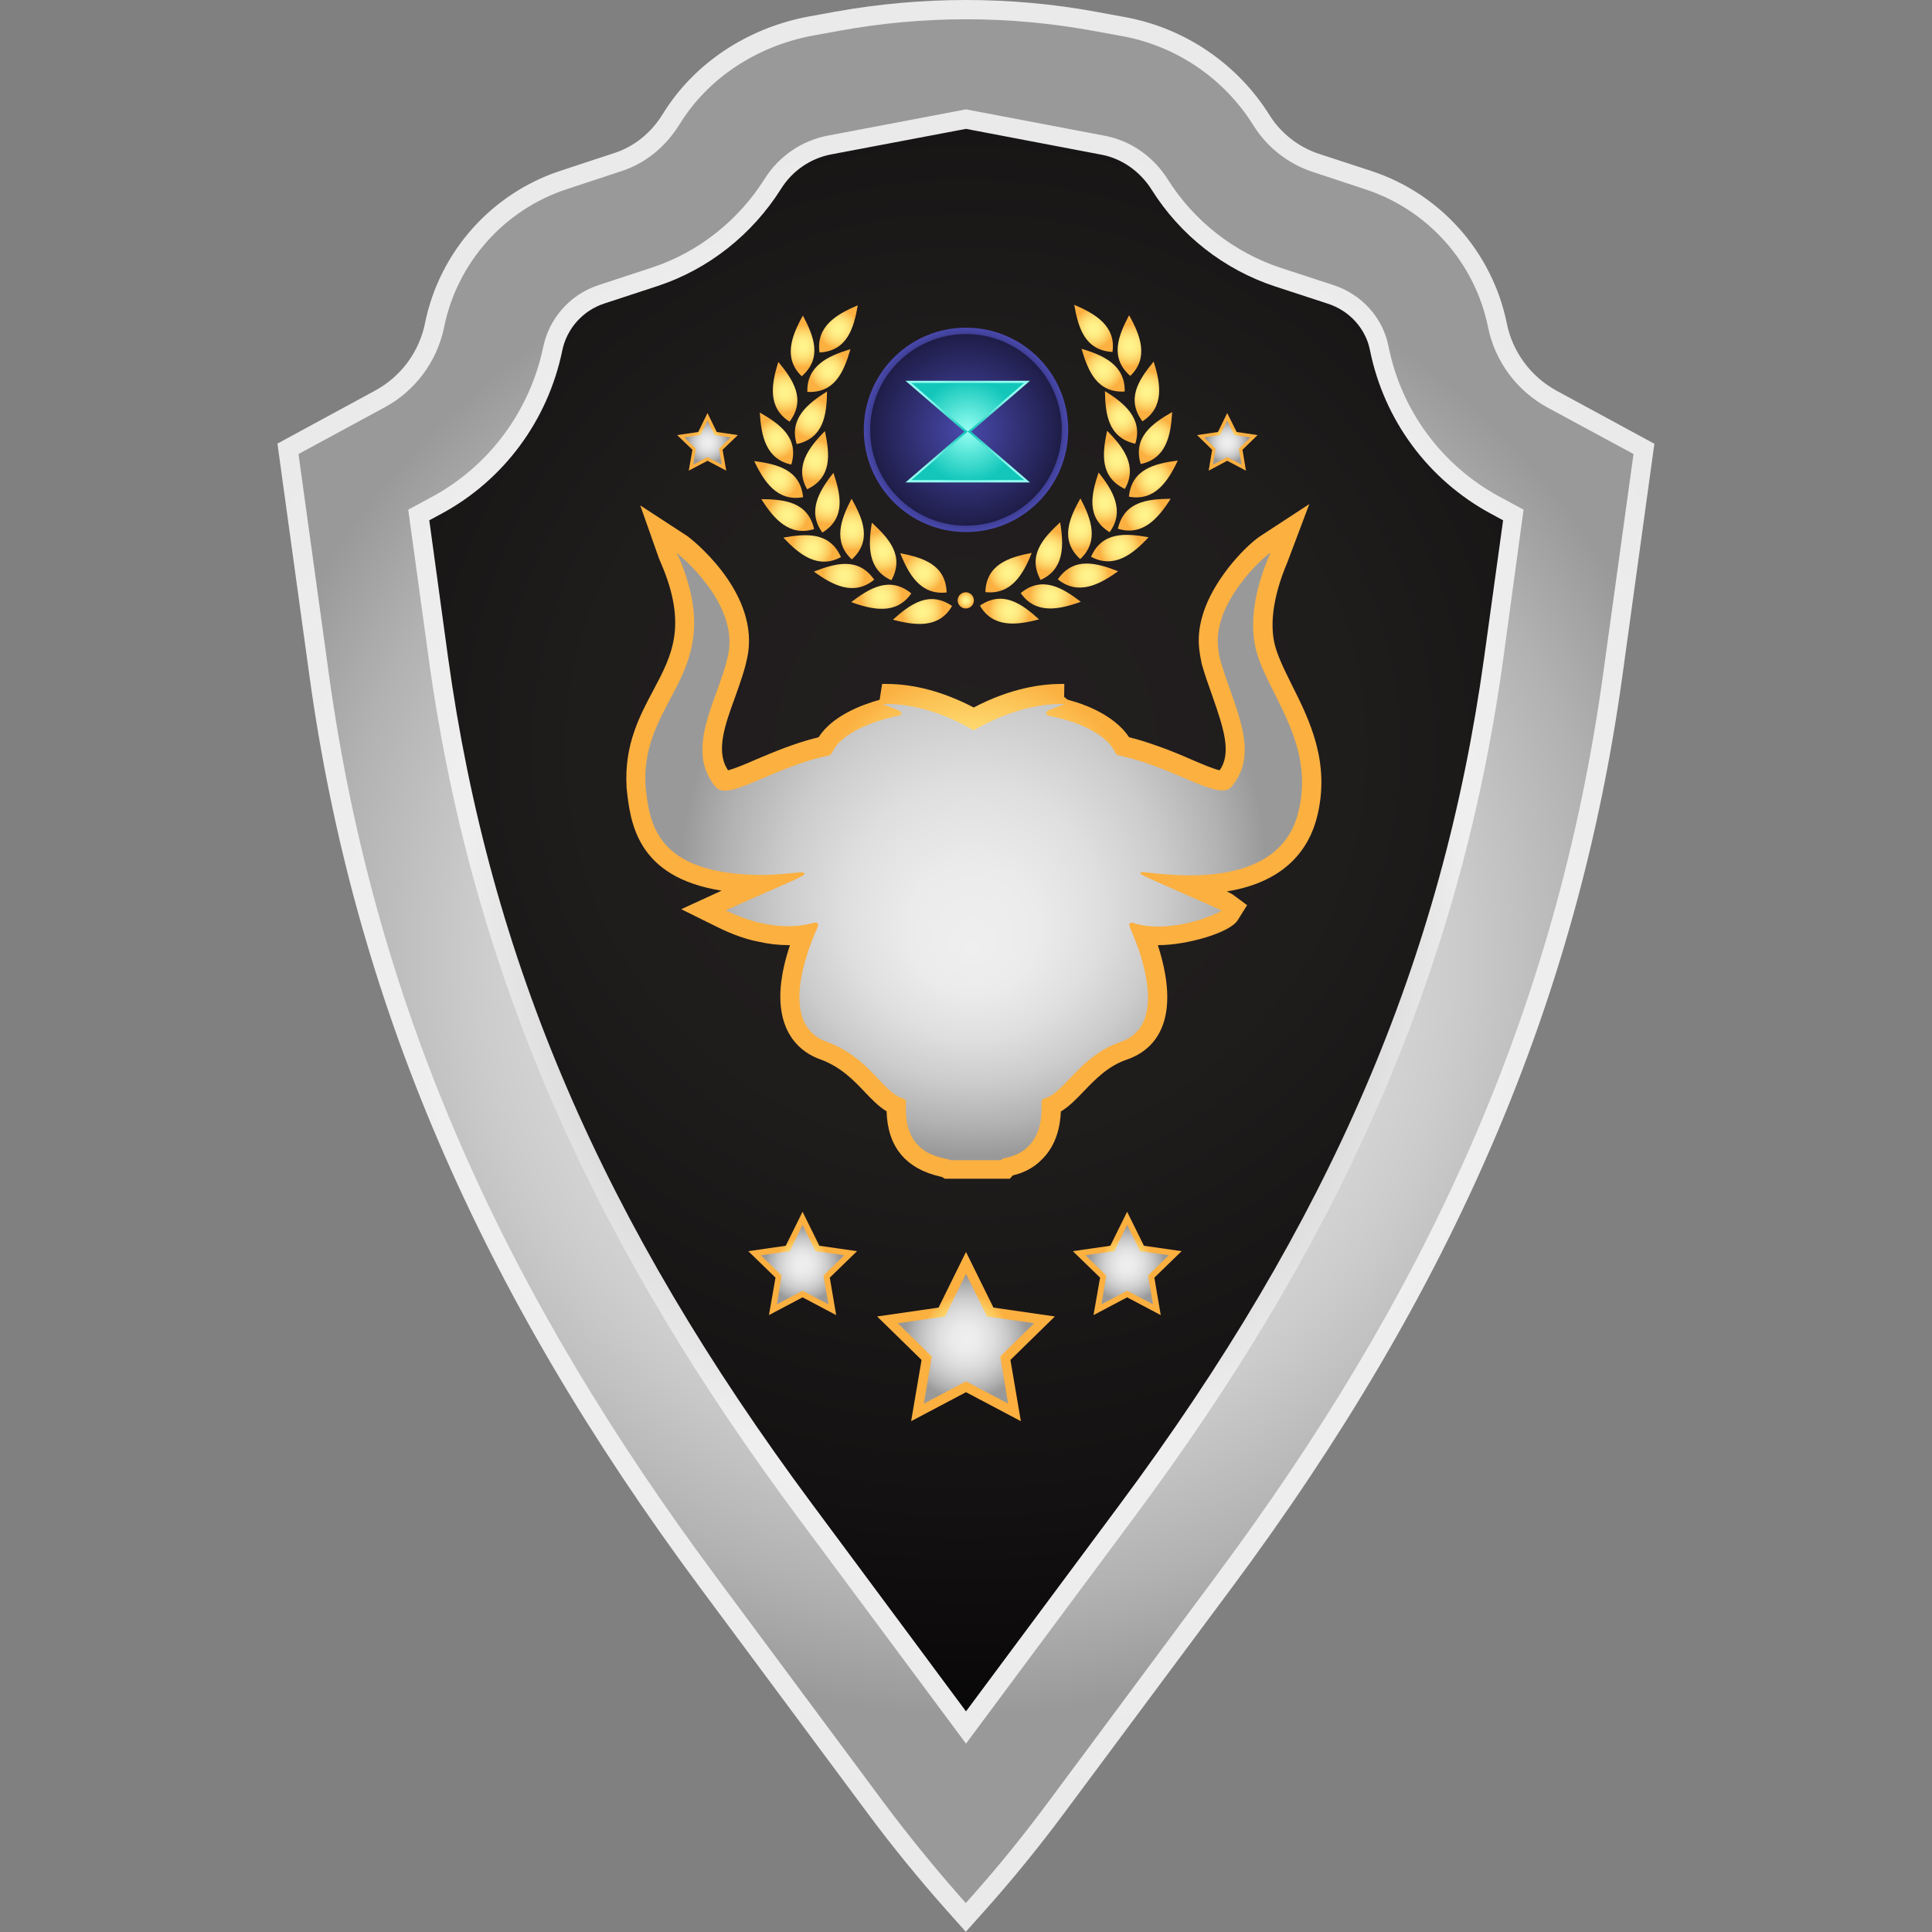 <?xml version="1.0" encoding="utf-8"?>
<!-- Generator: Adobe Illustrator 25.2.1, SVG Export Plug-In . SVG Version: 6.00 Build 0)  -->
<svg version="1.1" id="Layer_1" xmlns="http://www.w3.org/2000/svg" xmlns:xlink="http://www.w3.org/1999/xlink" x="0px" y="0px"
	 viewBox="0 0 1000 1000" style="enable-background:new 0 0 1000 1000;" xml:space="preserve">
<rect x="0" y="0" width="1000" height="1000" fill="#808080" stroke="none"/>
<style type="text/css">
	.st0{fill:url(#SVGID_1_);}
	.st1{fill:url(#SVGID_2_);}
	.st2{fill:url(#SVGID_3_);}
	.st3{fill:url(#SVGID_4_);}
	.st4{fill:url(#SVGID_5_);}
	.st5{fill:url(#SVGID_6_);}
	.st6{fill:url(#SVGID_7_);}
	.st7{fill:url(#SVGID_8_);}
	.st8{fill:url(#SVGID_9_);}
	.st9{fill:url(#SVGID_10_);}
	.st10{fill:url(#SVGID_11_);}
	.st11{fill:url(#SVGID_12_);}
	.st12{fill:url(#SVGID_13_);}
	.st13{fill-rule:evenodd;clip-rule:evenodd;fill:url(#path1872-7_1_);}
	.st14{fill-rule:evenodd;clip-rule:evenodd;fill:url(#path2784-4_1_);}
	.st15{fill-rule:evenodd;clip-rule:evenodd;fill:url(#path2790-0_1_);}
	.st16{fill-rule:evenodd;clip-rule:evenodd;fill:url(#path2796-9_1_);}
	.st17{fill-rule:evenodd;clip-rule:evenodd;fill:url(#path2802-4_1_);}
	.st18{fill-rule:evenodd;clip-rule:evenodd;fill:url(#path2808-8_1_);}
	.st19{fill-rule:evenodd;clip-rule:evenodd;fill:url(#path2814-8_1_);}
	.st20{fill-rule:evenodd;clip-rule:evenodd;fill:url(#path2820-2_1_);}
	.st21{fill-rule:evenodd;clip-rule:evenodd;fill:url(#path2826-4_1_);}
	.st22{fill-rule:evenodd;clip-rule:evenodd;fill:url(#path2832-5_1_);}
	.st23{fill-rule:evenodd;clip-rule:evenodd;fill:url(#path2838-5_1_);}
	.st24{fill-rule:evenodd;clip-rule:evenodd;fill:url(#path2844-1_1_);}
	.st25{fill-rule:evenodd;clip-rule:evenodd;fill:url(#path2850-7_1_);}
	.st26{fill-rule:evenodd;clip-rule:evenodd;fill:url(#path2856-1_1_);}
	.st27{fill-rule:evenodd;clip-rule:evenodd;fill:url(#path2862-1_1_);}
	.st28{fill-rule:evenodd;clip-rule:evenodd;fill:url(#path2868-5_1_);}
	.st29{fill-rule:evenodd;clip-rule:evenodd;fill:url(#path2874-2_1_);}
	.st30{fill-rule:evenodd;clip-rule:evenodd;fill:url(#path1872_1_);}
	.st31{fill-rule:evenodd;clip-rule:evenodd;fill:url(#path2784_1_);}
	.st32{fill-rule:evenodd;clip-rule:evenodd;fill:url(#path2790_1_);}
	.st33{fill-rule:evenodd;clip-rule:evenodd;fill:url(#path2796_1_);}
	.st34{fill-rule:evenodd;clip-rule:evenodd;fill:url(#path2802_1_);}
	.st35{fill-rule:evenodd;clip-rule:evenodd;fill:url(#path2808_1_);}
	.st36{fill-rule:evenodd;clip-rule:evenodd;fill:url(#path2814_1_);}
	.st37{fill-rule:evenodd;clip-rule:evenodd;fill:url(#path2820_1_);}
	.st38{fill-rule:evenodd;clip-rule:evenodd;fill:url(#path2826_1_);}
	.st39{fill-rule:evenodd;clip-rule:evenodd;fill:url(#path2832_1_);}
	.st40{fill-rule:evenodd;clip-rule:evenodd;fill:url(#path2838_1_);}
	.st41{fill-rule:evenodd;clip-rule:evenodd;fill:url(#path2844_1_);}
	.st42{fill-rule:evenodd;clip-rule:evenodd;fill:url(#path2850_1_);}
	.st43{fill-rule:evenodd;clip-rule:evenodd;fill:url(#path2856_1_);}
	.st44{fill-rule:evenodd;clip-rule:evenodd;fill:url(#path2862_1_);}
	.st45{fill-rule:evenodd;clip-rule:evenodd;fill:url(#path2868_1_);}
	.st46{fill-rule:evenodd;clip-rule:evenodd;fill:url(#path2874_1_);}
	.st47{fill:url(#path3042_1_);}
	.st48{fill:url(#SVGID_14_);}
	.st49{fill:url(#SVGID_15_);}
	.st50{fill:url(#SVGID_16_);}
	.st51{fill:url(#SVGID_17_);}
	.st52{fill:url(#SVGID_18_);}
	.st53{fill:url(#SVGID_19_);}
</style>
<g>
	<g>
		<g>
			<radialGradient id="SVGID_1_" cx="499.999" cy="388.091" r="628.927" gradientUnits="userSpaceOnUse">
				<stop  offset="0" style="stop-color:#231F20"/>
				<stop  offset="0.316" style="stop-color:#1F1C1C"/>
				<stop  offset="0.622" style="stop-color:#141112"/>
				<stop  offset="0.923" style="stop-color:#000000"/>
				<stop  offset="0.924" style="stop-color:#000000"/>
			</radialGradient>
			<path class="st0" d="M499.4,34.7c-1.6,0-80.2,5.1-289.1,192.7c-7.2,58.5-30.1,310.4,85.3,455.9
				c101.2,127.5,173.8,201.6,204.5,231.3c41.1-41.1,115.5-119.3,204.3-231.3c115.3-145.4,92.5-397.3,85.3-455.9
				c-136.5-66.6,33.2-76.7-289.1-192.7L500,10L499.4,34.7z"/>
		</g>
		<radialGradient id="SVGID_2_" cx="500" cy="500" r="434.155" gradientUnits="userSpaceOnUse">
			<stop  offset="0" style="stop-color:#999999"/>
			<stop  offset="0.615" style="stop-color:#EFEFEF"/>
			<stop  offset="0.954" style="stop-color:#EBEBEB"/>
			<stop  offset="1" style="stop-color:#EAEAEA"/>
		</radialGradient>
		<path class="st1" d="M489.3,988c-13.9-15.7-27.3-32.1-39.8-48.9l-86.8-116.9c-115-154.8-179.4-304.8-202.5-472.1l-16.6-120.5
			l50.5-27.4c13.4-7.3,22.9-20,25.9-35c7.5-36.9,34.4-67.1,70.1-78.8l28.2-9.3c10-3.3,18.8-10.4,24.7-20
			c16-26.1,43.5-44.5,75.3-50.5l14.3-2.6C454.9,2,477.5,0,500,0c22.5,0,45.1,2,67.3,6.1L583.1,9c30.6,5.8,57.5,24.2,74,50.6
			c5.9,9.4,15,16.5,25.5,20l27.2,8.9c35.7,11.7,62.6,41.9,70.1,78.8c3,15,12.5,27.7,25.9,35l50.5,27.4l-16.6,120.5
			c-23.1,167.3-87.4,317.3-202.5,472.1L550.4,939c-12.5,16.8-25.9,33.3-39.8,48.9l-10.7,12L489.3,988z M231.9,340.2
			c21.7,156.9,79.9,292.3,188.9,438.9L500,885.8l79.3-106.7c109-146.6,167.2-282,188.9-438.9l9.8-70.9l-6.5-3.5
			c-32.4-17.6-55.1-48.4-62.4-84.5c-2.2-11.2-10.6-20.5-21.8-24.1l-27.2-8.9c-26.5-8.7-49.2-26.5-64-50.1
			c-6-9.5-15.4-16.1-25.8-18.1L500,66.7l-69.7,13.2c-10.7,2-20.2,8.5-26,17.8c-15,23.8-37.7,41.7-63.8,50.3l-27.7,9.1
			c-11.1,3.6-19.5,13-21.8,24.5c-7.5,36.1-30.2,66.8-62.3,84.2l-6.5,3.5L231.9,340.2z"/>
		<radialGradient id="SVGID_3_" cx="499.999" cy="497.473" r="422.526" gradientUnits="userSpaceOnUse">
			<stop  offset="0" style="stop-color:#EFEFEF"/>
			<stop  offset="0.204" style="stop-color:#EBEBEB"/>
			<stop  offset="0.402" style="stop-color:#DFDFDF"/>
			<stop  offset="0.597" style="stop-color:#CCCCCC"/>
			<stop  offset="0.789" style="stop-color:#B1B1B1"/>
			<stop  offset="0.924" style="stop-color:#999999"/>
		</radialGradient>
		<path class="st2" d="M801.1,211c-16-8.7-27.3-23.9-30.9-41.7c-6.8-33.4-31.1-60.7-63.5-71.3L679.5,89
			c-12.8-4.2-23.7-12.8-30.8-24.2c-15-24-39.5-40.8-67.3-46l-15.9-2.9c-43.3-7.9-87.6-7.9-130.9,0l-14.3,2.6
			c-28.2,5.4-53.6,21.5-68.6,45.9c-7,11.3-17.4,20.1-30.1,24.2l-28.2,9.3c-32.4,10.6-56.7,38-63.5,71.3
			c-3.6,17.8-14.9,33.1-30.9,41.7l-44.5,24.1l15.7,113.7C194.6,526,264,672.6,370.7,816.2l86.8,116.9c12.4,16.6,25.5,32.7,39.2,48.3
			l3.2,3.6l3.2-3.6c13.8-15.5,26.8-31.6,39.2-48.3l86.8-116.9C736,672.6,805.4,526,829.8,348.7l15.7-113.7L801.1,211z M778,341.6
			C754.7,510.2,688.8,648.4,587.3,785L500,902.5L412.7,785C311.2,648.4,245.3,510.2,222,341.6l-10.7-77.8l12.6-6.8
			c29.6-16.1,50.4-44.5,57.3-77.5c3.1-14.9,14-27.1,28.5-31.9l27.7-9.1c24.3-8,44.9-24.5,58.5-46.1c7.3-11.6,19.2-19.7,32.6-22.2
			L500,56.6l72,13.7c13.5,2.6,25.1,10.9,32.4,22.5c13.6,21.6,34.4,37.9,58.7,45.9l27.2,8.9c14.4,4.7,25.5,16.8,28.4,31.7
			c6.6,33.2,27.6,61.6,57.3,77.7l12.6,6.8L778,341.6z"/>
	</g>
	<g>
		<radialGradient id="SVGID_4_" cx="499.999" cy="691.78" r="44.918" gradientUnits="userSpaceOnUse">
			<stop  offset="0" style="stop-color:#FFF48D"/>
			<stop  offset="0.117" style="stop-color:#FFF189"/>
			<stop  offset="0.231" style="stop-color:#FEE67D"/>
			<stop  offset="0.343" style="stop-color:#FDD56A"/>
			<stop  offset="0.453" style="stop-color:#FCBD4F"/>
			<stop  offset="0.503" style="stop-color:#FBB040"/>
		</radialGradient>
		<polygon class="st3" points="500,720.6 471.6,735.6 477,703.9 454,681.4 485.8,676.8 500,648 514.2,676.8 546,681.4 523,703.9 
			528.4,735.6 		"/>
		<radialGradient id="SVGID_5_" cx="499.999" cy="692.855" r="34.471" gradientUnits="userSpaceOnUse">
			<stop  offset="0" style="stop-color:#EFEFEF"/>
			<stop  offset="0.204" style="stop-color:#EBEBEB"/>
			<stop  offset="0.402" style="stop-color:#DFDFDF"/>
			<stop  offset="0.597" style="stop-color:#CCCCCC"/>
			<stop  offset="0.789" style="stop-color:#B1B1B1"/>
			<stop  offset="0.924" style="stop-color:#999999"/>
		</radialGradient>
		<polygon class="st4" points="500,659.3 510.9,681.4 535.3,684.9 517.7,702.1 521.8,726.5 500,715 478.2,726.5 482.3,702.1 
			464.7,684.9 489.1,681.4 		"/>
	</g>
	<g>
		<radialGradient id="SVGID_6_" cx="583.431" cy="653.912" r="27.459" gradientUnits="userSpaceOnUse">
			<stop  offset="0" style="stop-color:#FFF48D"/>
			<stop  offset="0.117" style="stop-color:#FFF189"/>
			<stop  offset="0.231" style="stop-color:#FEE67D"/>
			<stop  offset="0.343" style="stop-color:#FDD56A"/>
			<stop  offset="0.453" style="stop-color:#FCBD4F"/>
			<stop  offset="0.503" style="stop-color:#FBB040"/>
		</radialGradient>
		<polygon class="st5" points="583.4,671.5 566,680.7 569.4,661.3 555.3,647.6 574.7,644.8 583.4,627.2 592.1,644.8 611.6,647.6 
			597.5,661.3 600.8,680.7 		"/>
		<radialGradient id="SVGID_7_" cx="583.431" cy="654.569" r="21.073" gradientUnits="userSpaceOnUse">
			<stop  offset="0" style="stop-color:#EFEFEF"/>
			<stop  offset="0.204" style="stop-color:#EBEBEB"/>
			<stop  offset="0.402" style="stop-color:#DFDFDF"/>
			<stop  offset="0.597" style="stop-color:#CCCCCC"/>
			<stop  offset="0.789" style="stop-color:#B1B1B1"/>
			<stop  offset="0.924" style="stop-color:#999999"/>
		</radialGradient>
		<polygon class="st6" points="583.4,634 590.1,647.6 605,649.7 594.2,660.2 596.8,675.1 583.4,668.1 570.1,675.1 572.6,660.2 
			561.8,649.7 576.8,647.6 		"/>
	</g>
	<g>
		<radialGradient id="SVGID_8_" cx="415.425" cy="653.912" r="27.459" gradientUnits="userSpaceOnUse">
			<stop  offset="0" style="stop-color:#FFF48D"/>
			<stop  offset="0.117" style="stop-color:#FFF189"/>
			<stop  offset="0.231" style="stop-color:#FEE67D"/>
			<stop  offset="0.343" style="stop-color:#FDD56A"/>
			<stop  offset="0.453" style="stop-color:#FCBD4F"/>
			<stop  offset="0.503" style="stop-color:#FBB040"/>
		</radialGradient>
		<polygon class="st7" points="415.4,671.5 398,680.7 401.4,661.3 387.3,647.6 406.7,644.8 415.4,627.2 424.1,644.8 443.6,647.6 
			429.5,661.3 432.8,680.7 		"/>
		<radialGradient id="SVGID_9_" cx="415.425" cy="654.569" r="21.073" gradientUnits="userSpaceOnUse">
			<stop  offset="0" style="stop-color:#EFEFEF"/>
			<stop  offset="0.204" style="stop-color:#EBEBEB"/>
			<stop  offset="0.402" style="stop-color:#DFDFDF"/>
			<stop  offset="0.597" style="stop-color:#CCCCCC"/>
			<stop  offset="0.789" style="stop-color:#B1B1B1"/>
			<stop  offset="0.924" style="stop-color:#999999"/>
		</radialGradient>
		<polygon class="st8" points="415.4,634 422.1,647.6 437,649.7 426.2,660.2 428.8,675.1 415.4,668.1 402.1,675.1 404.6,660.2 
			393.8,649.7 408.8,647.6 		"/>
	</g>
	<g>
		<radialGradient id="SVGID_10_" cx="635.232" cy="228.721" r="15.284" gradientUnits="userSpaceOnUse">
			<stop  offset="0" style="stop-color:#FFF48D"/>
			<stop  offset="0.117" style="stop-color:#FFF189"/>
			<stop  offset="0.231" style="stop-color:#FEE67D"/>
			<stop  offset="0.343" style="stop-color:#FDD56A"/>
			<stop  offset="0.453" style="stop-color:#FCBD4F"/>
			<stop  offset="0.503" style="stop-color:#FBB040"/>
		</radialGradient>
		<polygon class="st9" points="635.2,238.5 625.6,243.6 627.4,232.8 619.6,225.2 630.4,223.6 635.2,213.8 640.1,223.6 650.9,225.2 
			643.1,232.8 644.9,243.6 		"/>
		<radialGradient id="SVGID_11_" cx="635.232" cy="229.086" r="11.729" gradientUnits="userSpaceOnUse">
			<stop  offset="0" style="stop-color:#EFEFEF"/>
			<stop  offset="0.204" style="stop-color:#EBEBEB"/>
			<stop  offset="0.402" style="stop-color:#DFDFDF"/>
			<stop  offset="0.597" style="stop-color:#CCCCCC"/>
			<stop  offset="0.789" style="stop-color:#B1B1B1"/>
			<stop  offset="0.924" style="stop-color:#999999"/>
		</radialGradient>
		<polygon class="st10" points="635.2,217.7 638.9,225.2 647.3,226.4 641.2,232.2 642.7,240.5 635.2,236.6 627.8,240.5 629.2,232.2 
			623.2,226.4 631.5,225.2 		"/>
	</g>
	<g>
		<radialGradient id="SVGID_12_" cx="366.209" cy="228.721" r="15.284" gradientUnits="userSpaceOnUse">
			<stop  offset="0" style="stop-color:#FFF48D"/>
			<stop  offset="0.117" style="stop-color:#FFF189"/>
			<stop  offset="0.231" style="stop-color:#FEE67D"/>
			<stop  offset="0.343" style="stop-color:#FDD56A"/>
			<stop  offset="0.453" style="stop-color:#FCBD4F"/>
			<stop  offset="0.503" style="stop-color:#FBB040"/>
		</radialGradient>
		<polygon class="st11" points="366.2,238.5 356.5,243.6 358.4,232.8 350.5,225.2 361.4,223.6 366.2,213.8 371,223.6 381.9,225.2 
			374,232.8 375.9,243.6 		"/>
		<radialGradient id="SVGID_13_" cx="366.209" cy="229.086" r="11.729" gradientUnits="userSpaceOnUse">
			<stop  offset="0" style="stop-color:#EFEFEF"/>
			<stop  offset="0.204" style="stop-color:#EBEBEB"/>
			<stop  offset="0.402" style="stop-color:#DFDFDF"/>
			<stop  offset="0.597" style="stop-color:#CCCCCC"/>
			<stop  offset="0.789" style="stop-color:#B1B1B1"/>
			<stop  offset="0.924" style="stop-color:#999999"/>
		</radialGradient>
		<polygon class="st12" points="366.2,217.7 369.9,225.2 378.2,226.4 372.2,232.2 373.6,240.5 366.2,236.6 358.8,240.5 360.2,232.2 
			354.2,226.4 362.5,225.2 		"/>
	</g>
	<g id="layer1_8_" transform="translate(91.881 -228.75)">
		<g id="g3332_8_">
			<g id="g3240-1_8_" transform="matrix(-1 0 0 1 755.44 -.882)">
				<radialGradient id="path1872-7_1_" cx="324.799" cy="545.926" r="11.753" gradientUnits="userSpaceOnUse">
					<stop  offset="0" style="stop-color:#FFF48D"/>
					<stop  offset="0.215" style="stop-color:#FFF189"/>
					<stop  offset="0.424" style="stop-color:#FEE67D"/>
					<stop  offset="0.63" style="stop-color:#FDD56A"/>
					<stop  offset="0.833" style="stop-color:#FCBD4F"/>
					<stop  offset="0.924" style="stop-color:#FBB040"/>
				</radialGradient>
				<path id="path1872-7_8_" class="st13" d="M340.1,543.1c-11.8-8.1-21.6-1-30.6,7.1C321.1,553.3,333.4,554.7,340.1,543.1z"/>
				<radialGradient id="path2784-4_1_" cx="325.286" cy="525.957" r="11.152" gradientUnits="userSpaceOnUse">
					<stop  offset="0" style="stop-color:#FFF48D"/>
					<stop  offset="0.215" style="stop-color:#FFF189"/>
					<stop  offset="0.424" style="stop-color:#FEE67D"/>
					<stop  offset="0.63" style="stop-color:#FDD56A"/>
					<stop  offset="0.833" style="stop-color:#FCBD4F"/>
					<stop  offset="0.924" style="stop-color:#FBB040"/>
				</radialGradient>
				<path id="path2784-4_8_" class="st14" d="M337.3,536.1c-0.5-14.3-12.1-18-24-20.3C317.7,526.9,323.9,537.6,337.3,536.1z"/>
				<radialGradient id="path2790-0_1_" cx="303.466" cy="538.314" r="11.856" gradientUnits="userSpaceOnUse">
					<stop  offset="0" style="stop-color:#FFF48D"/>
					<stop  offset="0.215" style="stop-color:#FFF189"/>
					<stop  offset="0.424" style="stop-color:#FEE67D"/>
					<stop  offset="0.63" style="stop-color:#FDD56A"/>
					<stop  offset="0.833" style="stop-color:#FCBD4F"/>
					<stop  offset="0.924" style="stop-color:#FBB040"/>
				</radialGradient>
				<path id="path2790-0_8_" class="st15" d="M319,536.6c-11.1-9.1-21.5-2.8-31.1,4.5C299.2,545.2,311.3,547.7,319,536.6z"/>
				<radialGradient id="path2796-9_1_" cx="304.468" cy="514.909" r="11.591" gradientUnits="userSpaceOnUse">
					<stop  offset="0" style="stop-color:#FFF48D"/>
					<stop  offset="0.215" style="stop-color:#FFF189"/>
					<stop  offset="0.424" style="stop-color:#FEE67D"/>
					<stop  offset="0.63" style="stop-color:#FDD56A"/>
					<stop  offset="0.833" style="stop-color:#FCBD4F"/>
					<stop  offset="0.924" style="stop-color:#FBB040"/>
				</radialGradient>
				<path id="path2796-9_8_" class="st16" d="M308.7,529.8c6.9-12.6-1.2-21.6-10.1-29.8C296.6,511.9,296.4,524.3,308.7,529.8z"/>
				<radialGradient id="path2802-4_1_" cx="284.181" cy="527.552" r="11.865" gradientUnits="userSpaceOnUse">
					<stop  offset="0" style="stop-color:#FFF48D"/>
					<stop  offset="0.215" style="stop-color:#FFF189"/>
					<stop  offset="0.424" style="stop-color:#FEE67D"/>
					<stop  offset="0.63" style="stop-color:#FDD56A"/>
					<stop  offset="0.833" style="stop-color:#FCBD4F"/>
					<stop  offset="0.924" style="stop-color:#FBB040"/>
				</radialGradient>
				<path id="path2802-4_8_" class="st17" d="M299.8,529.5c-8.2-11.8-19.9-8.6-31.2-4.2C278.3,532.3,289.3,538,299.8,529.5
					L299.8,529.5z"/>
				<radialGradient id="path2808-8_1_" cx="288.359" cy="503.254" r="11.928" gradientUnits="userSpaceOnUse">
					<stop  offset="0" style="stop-color:#FFF48D"/>
					<stop  offset="0.215" style="stop-color:#FFF189"/>
					<stop  offset="0.424" style="stop-color:#FEE67D"/>
					<stop  offset="0.63" style="stop-color:#FDD56A"/>
					<stop  offset="0.833" style="stop-color:#FCBD4F"/>
					<stop  offset="0.924" style="stop-color:#FBB040"/>
				</radialGradient>
				<path id="path2808-8_8_" class="st18" d="M288.2,519c10.6-9.7,5.8-20.9-0.1-31.4C282.5,498.2,278.3,509.8,288.2,519L288.2,519z"
					/>
				<radialGradient id="path2814-8_1_" cx="267.73" cy="513.288" r="11.59" gradientUnits="userSpaceOnUse">
					<stop  offset="0" style="stop-color:#FFF48D"/>
					<stop  offset="0.215" style="stop-color:#FFF189"/>
					<stop  offset="0.424" style="stop-color:#FEE67D"/>
					<stop  offset="0.63" style="stop-color:#FDD56A"/>
					<stop  offset="0.833" style="stop-color:#FCBD4F"/>
					<stop  offset="0.924" style="stop-color:#FBB040"/>
				</radialGradient>
				<path id="path2814-8_8_" class="st19" d="M282.6,517.8c-5.8-13.1-17.9-12.2-29.8-10.1C261,516.5,270.7,524.2,282.6,517.8z"/>
				<radialGradient id="path2820-2_1_" cx="275.577" cy="489.616" r="11.815" gradientUnits="userSpaceOnUse">
					<stop  offset="0" style="stop-color:#FFF48D"/>
					<stop  offset="0.215" style="stop-color:#FFF189"/>
					<stop  offset="0.424" style="stop-color:#FEE67D"/>
					<stop  offset="0.63" style="stop-color:#FDD56A"/>
					<stop  offset="0.833" style="stop-color:#FCBD4F"/>
					<stop  offset="0.924" style="stop-color:#FBB040"/>
				</radialGradient>
				<path id="path2820-2_8_" class="st20" d="M273,505.1c12.2-7.6,9.5-19.5,5.7-30.9C271.2,483.5,265,494.2,273,505.1z"/>
				<radialGradient id="path2826-4_1_" cx="255.077" cy="496.001" r="11.287" gradientUnits="userSpaceOnUse">
					<stop  offset="0" style="stop-color:#FFF48D"/>
					<stop  offset="0.215" style="stop-color:#FFF189"/>
					<stop  offset="0.424" style="stop-color:#FEE67D"/>
					<stop  offset="0.63" style="stop-color:#FDD56A"/>
					<stop  offset="0.833" style="stop-color:#FCBD4F"/>
					<stop  offset="0.924" style="stop-color:#FBB040"/>
				</radialGradient>
				<path id="path2826-4_8_" class="st21" d="M268.7,503.3c-3.2-14-15.2-15.4-27.3-15.5C247.8,497.9,255.9,507.3,268.7,503.3z"/>
				<radialGradient id="path2832-5_1_" cx="269.228" cy="467.689" r="11.643" gradientUnits="userSpaceOnUse">
					<stop  offset="0" style="stop-color:#FFF48D"/>
					<stop  offset="0.215" style="stop-color:#FFF189"/>
					<stop  offset="0.424" style="stop-color:#FEE67D"/>
					<stop  offset="0.63" style="stop-color:#FDD56A"/>
					<stop  offset="0.833" style="stop-color:#FCBD4F"/>
					<stop  offset="0.924" style="stop-color:#FBB040"/>
				</radialGradient>
				<path id="path2832-5_8_" class="st22" d="M265.1,482.7c13-6.2,11.7-18.2,9.2-30.1C265.8,461.1,258.4,471,265.1,482.7z"/>
				<radialGradient id="path2838-5_1_" cx="250.316" cy="477.569" r="11.196" gradientUnits="userSpaceOnUse">
					<stop  offset="0" style="stop-color:#FFF48D"/>
					<stop  offset="0.215" style="stop-color:#FFF189"/>
					<stop  offset="0.424" style="stop-color:#FEE67D"/>
					<stop  offset="0.63" style="stop-color:#FDD56A"/>
					<stop  offset="0.833" style="stop-color:#FCBD4F"/>
					<stop  offset="0.924" style="stop-color:#FBB040"/>
				</radialGradient>
				<path id="path2838-5_8_" class="st23" d="M263,486.7c-1.5-14.3-13.3-17.1-25.3-18.7C242.8,478.9,249.7,489.2,263,486.7z"/>
				<radialGradient id="path2844-1_1_" cx="267.061" cy="445.69" r="11.284" gradientUnits="userSpaceOnUse">
					<stop  offset="0" style="stop-color:#FFF48D"/>
					<stop  offset="0.215" style="stop-color:#FFF189"/>
					<stop  offset="0.424" style="stop-color:#FEE67D"/>
					<stop  offset="0.63" style="stop-color:#FDD56A"/>
					<stop  offset="0.833" style="stop-color:#FCBD4F"/>
					<stop  offset="0.924" style="stop-color:#FBB040"/>
				</radialGradient>
				<path id="path2844-1_8_" class="st24" d="M259.7,459.3c14-3.1,15.5-15.2,15.7-27.2C265.1,438.4,255.7,446.4,259.7,459.3z"/>
				<radialGradient id="path2850-7_1_" cx="249.257" cy="456.393" r="11.292" gradientUnits="userSpaceOnUse">
					<stop  offset="0" style="stop-color:#FFF48D"/>
					<stop  offset="0.215" style="stop-color:#FFF189"/>
					<stop  offset="0.424" style="stop-color:#FEE67D"/>
					<stop  offset="0.63" style="stop-color:#FDD56A"/>
					<stop  offset="0.833" style="stop-color:#FCBD4F"/>
					<stop  offset="0.924" style="stop-color:#FBB040"/>
				</radialGradient>
				<path id="path2850-7_8_" class="st25" d="M256.9,469.8c4.1-13.8-5.8-20.9-16.3-26.9C241.3,455,243.7,467.1,256.9,469.8z"/>
				<radialGradient id="path2856-1_1_" cx="276.353" cy="421.213" r="11.128" gradientUnits="userSpaceOnUse">
					<stop  offset="0" style="stop-color:#FFF48D"/>
					<stop  offset="0.215" style="stop-color:#FFF189"/>
					<stop  offset="0.424" style="stop-color:#FEE67D"/>
					<stop  offset="0.63" style="stop-color:#FDD56A"/>
					<stop  offset="0.833" style="stop-color:#FCBD4F"/>
					<stop  offset="0.924" style="stop-color:#FBB040"/>
				</radialGradient>
				<path id="path2856-1_8_" class="st26" d="M265.2,432.3c14.3,0.7,18.9-10.5,22.3-22.1C276,413.5,264.8,418.8,265.2,432.3z"/>
				<radialGradient id="path2862-1_1_" cx="253.644" cy="432.267" r="11.807" gradientUnits="userSpaceOnUse">
					<stop  offset="0" style="stop-color:#FFF48D"/>
					<stop  offset="0.215" style="stop-color:#FFF189"/>
					<stop  offset="0.424" style="stop-color:#FEE67D"/>
					<stop  offset="0.63" style="stop-color:#FDD56A"/>
					<stop  offset="0.833" style="stop-color:#FCBD4F"/>
					<stop  offset="0.924" style="stop-color:#FBB040"/>
				</radialGradient>
				<path id="path2862-1_8_" class="st27" d="M256,447.7c8.6-11.5,1.9-21.6-5.8-30.9C246.5,428.3,244.6,440.5,256,447.7z"/>
				<radialGradient id="path2868-5_1_" cx="281.272" cy="399.631" r="11.165" gradientUnits="userSpaceOnUse">
					<stop  offset="0" style="stop-color:#FFF48D"/>
					<stop  offset="0.215" style="stop-color:#FFF189"/>
					<stop  offset="0.424" style="stop-color:#FEE67D"/>
					<stop  offset="0.63" style="stop-color:#FDD56A"/>
					<stop  offset="0.833" style="stop-color:#FCBD4F"/>
					<stop  offset="0.924" style="stop-color:#FBB040"/>
				</radialGradient>
				<path id="path2868-5_8_" class="st28" d="M271.5,411.8c14.3-0.8,17.7-12.5,19.8-24.4C280.2,392.1,269.6,398.5,271.5,411.8z"/>
				<radialGradient id="path2874-2_1_" cx="262.724" cy="408.5" r="11.927" gradientUnits="userSpaceOnUse">
					<stop  offset="0" style="stop-color:#FFF48D"/>
					<stop  offset="0.215" style="stop-color:#FFF189"/>
					<stop  offset="0.424" style="stop-color:#FEE67D"/>
					<stop  offset="0.63" style="stop-color:#FDD56A"/>
					<stop  offset="0.833" style="stop-color:#FCBD4F"/>
					<stop  offset="0.924" style="stop-color:#FBB040"/>
				</radialGradient>
				<path id="path2874-2_8_" class="st29" d="M262.3,424.2c10.8-9.5,6.2-20.8,0.6-31.4C257,403.3,252.6,414.9,262.3,424.2z"/>
			</g>
			<g id="g3240_8_">
				<radialGradient id="path1872_1_" cx="385.596" cy="545.252" r="11.753" gradientUnits="userSpaceOnUse">
					<stop  offset="0" style="stop-color:#FFF48D"/>
					<stop  offset="0.215" style="stop-color:#FFF189"/>
					<stop  offset="0.424" style="stop-color:#FEE67D"/>
					<stop  offset="0.63" style="stop-color:#FDD56A"/>
					<stop  offset="0.833" style="stop-color:#FCBD4F"/>
					<stop  offset="0.924" style="stop-color:#FBB040"/>
				</radialGradient>
				<path id="path1872_8_" class="st30" d="M400.9,542.4c-11.8-8.1-21.6-1-30.6,7.1C381.9,552.6,394.2,554.1,400.9,542.4z"/>
				<radialGradient id="path2784_1_" cx="386.083" cy="525.282" r="11.152" gradientUnits="userSpaceOnUse">
					<stop  offset="0" style="stop-color:#FFF48D"/>
					<stop  offset="0.215" style="stop-color:#FFF189"/>
					<stop  offset="0.424" style="stop-color:#FEE67D"/>
					<stop  offset="0.63" style="stop-color:#FDD56A"/>
					<stop  offset="0.833" style="stop-color:#FCBD4F"/>
					<stop  offset="0.924" style="stop-color:#FBB040"/>
				</radialGradient>
				<path id="path2784_8_" class="st31" d="M398.1,535.4c-0.5-14.3-12.1-18-24-20.3C378.5,526.2,384.7,536.9,398.1,535.4z"/>
				<radialGradient id="path2790_1_" cx="364.262" cy="537.64" r="11.856" gradientUnits="userSpaceOnUse">
					<stop  offset="0" style="stop-color:#FFF48D"/>
					<stop  offset="0.215" style="stop-color:#FFF189"/>
					<stop  offset="0.424" style="stop-color:#FEE67D"/>
					<stop  offset="0.63" style="stop-color:#FDD56A"/>
					<stop  offset="0.833" style="stop-color:#FCBD4F"/>
					<stop  offset="0.924" style="stop-color:#FBB040"/>
				</radialGradient>
				<path id="path2790_8_" class="st32" d="M379.8,535.9c-11.1-9.1-21.5-2.8-31.1,4.5C360,544.5,372.1,547,379.8,535.9z"/>
				<radialGradient id="path2796_1_" cx="365.265" cy="514.235" r="11.591" gradientUnits="userSpaceOnUse">
					<stop  offset="0" style="stop-color:#FFF48D"/>
					<stop  offset="0.215" style="stop-color:#FFF189"/>
					<stop  offset="0.424" style="stop-color:#FEE67D"/>
					<stop  offset="0.63" style="stop-color:#FDD56A"/>
					<stop  offset="0.833" style="stop-color:#FCBD4F"/>
					<stop  offset="0.924" style="stop-color:#FBB040"/>
				</radialGradient>
				<path id="path2796_8_" class="st33" d="M369.5,529.1c6.9-12.6-1.2-21.6-10.1-29.8C357.4,511.2,357.2,523.6,369.5,529.1z"/>
				<radialGradient id="path2802_1_" cx="344.978" cy="526.878" r="11.865" gradientUnits="userSpaceOnUse">
					<stop  offset="0" style="stop-color:#FFF48D"/>
					<stop  offset="0.215" style="stop-color:#FFF189"/>
					<stop  offset="0.424" style="stop-color:#FEE67D"/>
					<stop  offset="0.63" style="stop-color:#FDD56A"/>
					<stop  offset="0.833" style="stop-color:#FCBD4F"/>
					<stop  offset="0.924" style="stop-color:#FBB040"/>
				</radialGradient>
				<path id="path2802_8_" class="st34" d="M360.6,528.8c-8.2-11.8-19.9-8.6-31.2-4.2C339.1,531.7,350.1,537.4,360.6,528.8
					L360.6,528.8z"/>
				<radialGradient id="path2808_1_" cx="349.156" cy="502.58" r="11.928" gradientUnits="userSpaceOnUse">
					<stop  offset="0" style="stop-color:#FFF48D"/>
					<stop  offset="0.215" style="stop-color:#FFF189"/>
					<stop  offset="0.424" style="stop-color:#FEE67D"/>
					<stop  offset="0.63" style="stop-color:#FDD56A"/>
					<stop  offset="0.833" style="stop-color:#FCBD4F"/>
					<stop  offset="0.924" style="stop-color:#FBB040"/>
				</radialGradient>
				<path id="path2808_8_" class="st35" d="M349,518.3c10.6-9.7,5.8-20.9-0.1-31.4C343.3,497.5,339.1,509.1,349,518.3L349,518.3z"/>
				<radialGradient id="path2814_1_" cx="328.526" cy="512.613" r="11.59" gradientUnits="userSpaceOnUse">
					<stop  offset="0" style="stop-color:#FFF48D"/>
					<stop  offset="0.215" style="stop-color:#FFF189"/>
					<stop  offset="0.424" style="stop-color:#FEE67D"/>
					<stop  offset="0.63" style="stop-color:#FDD56A"/>
					<stop  offset="0.833" style="stop-color:#FCBD4F"/>
					<stop  offset="0.924" style="stop-color:#FBB040"/>
				</radialGradient>
				<path id="path2814_8_" class="st36" d="M343.4,517.1c-5.8-13.1-17.9-12.2-29.8-10.1C321.8,515.8,331.5,523.5,343.4,517.1z"/>
				<radialGradient id="path2820_1_" cx="336.373" cy="488.941" r="11.815" gradientUnits="userSpaceOnUse">
					<stop  offset="0" style="stop-color:#FFF48D"/>
					<stop  offset="0.215" style="stop-color:#FFF189"/>
					<stop  offset="0.424" style="stop-color:#FEE67D"/>
					<stop  offset="0.63" style="stop-color:#FDD56A"/>
					<stop  offset="0.833" style="stop-color:#FCBD4F"/>
					<stop  offset="0.924" style="stop-color:#FBB040"/>
				</radialGradient>
				<path id="path2820_8_" class="st37" d="M333.8,504.4c12.2-7.6,9.5-19.5,5.7-30.9C332,482.9,325.8,493.6,333.8,504.4z"/>
				<radialGradient id="path2826_1_" cx="315.874" cy="495.327" r="11.287" gradientUnits="userSpaceOnUse">
					<stop  offset="0" style="stop-color:#FFF48D"/>
					<stop  offset="0.215" style="stop-color:#FFF189"/>
					<stop  offset="0.424" style="stop-color:#FEE67D"/>
					<stop  offset="0.63" style="stop-color:#FDD56A"/>
					<stop  offset="0.833" style="stop-color:#FCBD4F"/>
					<stop  offset="0.924" style="stop-color:#FBB040"/>
				</radialGradient>
				<path id="path2826_8_" class="st38" d="M329.5,502.6c-3.2-14-15.2-15.4-27.3-15.5C308.6,497.3,316.7,506.6,329.5,502.6z"/>
				<radialGradient id="path2832_1_" cx="330.024" cy="467.015" r="11.643" gradientUnits="userSpaceOnUse">
					<stop  offset="0" style="stop-color:#FFF48D"/>
					<stop  offset="0.215" style="stop-color:#FFF189"/>
					<stop  offset="0.424" style="stop-color:#FEE67D"/>
					<stop  offset="0.63" style="stop-color:#FDD56A"/>
					<stop  offset="0.833" style="stop-color:#FCBD4F"/>
					<stop  offset="0.924" style="stop-color:#FBB040"/>
				</radialGradient>
				<path id="path2832_8_" class="st39" d="M325.9,482c13-6.2,11.7-18.2,9.2-30.1C326.6,460.4,319.2,470.4,325.9,482z"/>
				<radialGradient id="path2838_1_" cx="311.113" cy="476.895" r="11.196" gradientUnits="userSpaceOnUse">
					<stop  offset="0" style="stop-color:#FFF48D"/>
					<stop  offset="0.215" style="stop-color:#FFF189"/>
					<stop  offset="0.424" style="stop-color:#FEE67D"/>
					<stop  offset="0.63" style="stop-color:#FDD56A"/>
					<stop  offset="0.833" style="stop-color:#FCBD4F"/>
					<stop  offset="0.924" style="stop-color:#FBB040"/>
				</radialGradient>
				<path id="path2838_8_" class="st40" d="M323.8,486.1c-1.5-14.3-13.3-17.1-25.3-18.7C303.6,478.2,310.5,488.5,323.8,486.1z"/>
				<radialGradient id="path2844_1_" cx="327.857" cy="445.016" r="11.284" gradientUnits="userSpaceOnUse">
					<stop  offset="0" style="stop-color:#FFF48D"/>
					<stop  offset="0.215" style="stop-color:#FFF189"/>
					<stop  offset="0.424" style="stop-color:#FEE67D"/>
					<stop  offset="0.63" style="stop-color:#FDD56A"/>
					<stop  offset="0.833" style="stop-color:#FCBD4F"/>
					<stop  offset="0.924" style="stop-color:#FBB040"/>
				</radialGradient>
				<path id="path2844_8_" class="st41" d="M320.5,458.6c14-3.1,15.5-15.2,15.7-27.2C325.9,437.7,316.5,445.7,320.5,458.6z"/>
				<radialGradient id="path2850_1_" cx="310.053" cy="455.719" r="11.292" gradientUnits="userSpaceOnUse">
					<stop  offset="0" style="stop-color:#FFF48D"/>
					<stop  offset="0.215" style="stop-color:#FFF189"/>
					<stop  offset="0.424" style="stop-color:#FEE67D"/>
					<stop  offset="0.63" style="stop-color:#FDD56A"/>
					<stop  offset="0.833" style="stop-color:#FCBD4F"/>
					<stop  offset="0.924" style="stop-color:#FBB040"/>
				</radialGradient>
				<path id="path2850_8_" class="st42" d="M317.7,469.2c4.1-13.8-5.8-20.9-16.3-26.9C302.1,454.3,304.5,466.4,317.7,469.2z"/>
				<radialGradient id="path2856_1_" cx="337.149" cy="420.539" r="11.128" gradientUnits="userSpaceOnUse">
					<stop  offset="0" style="stop-color:#FFF48D"/>
					<stop  offset="0.215" style="stop-color:#FFF189"/>
					<stop  offset="0.424" style="stop-color:#FEE67D"/>
					<stop  offset="0.63" style="stop-color:#FDD56A"/>
					<stop  offset="0.833" style="stop-color:#FCBD4F"/>
					<stop  offset="0.924" style="stop-color:#FBB040"/>
				</radialGradient>
				<path id="path2856_8_" class="st43" d="M326,431.6c14.3,0.7,18.9-10.5,22.3-22.1C336.8,412.9,325.6,418.1,326,431.6z"/>
				<radialGradient id="path2862_1_" cx="314.441" cy="431.592" r="11.807" gradientUnits="userSpaceOnUse">
					<stop  offset="0" style="stop-color:#FFF48D"/>
					<stop  offset="0.215" style="stop-color:#FFF189"/>
					<stop  offset="0.424" style="stop-color:#FEE67D"/>
					<stop  offset="0.63" style="stop-color:#FDD56A"/>
					<stop  offset="0.833" style="stop-color:#FCBD4F"/>
					<stop  offset="0.924" style="stop-color:#FBB040"/>
				</radialGradient>
				<path id="path2862_8_" class="st44" d="M316.8,447c8.6-11.5,1.9-21.6-5.8-30.9C307.3,427.6,305.4,439.8,316.8,447z"/>
				<radialGradient id="path2868_1_" cx="342.069" cy="398.957" r="11.165" gradientUnits="userSpaceOnUse">
					<stop  offset="0" style="stop-color:#FFF48D"/>
					<stop  offset="0.215" style="stop-color:#FFF189"/>
					<stop  offset="0.424" style="stop-color:#FEE67D"/>
					<stop  offset="0.63" style="stop-color:#FDD56A"/>
					<stop  offset="0.833" style="stop-color:#FCBD4F"/>
					<stop  offset="0.924" style="stop-color:#FBB040"/>
				</radialGradient>
				<path id="path2868_8_" class="st45" d="M332.3,411.2c14.3-0.8,17.7-12.5,19.8-24.4C341,391.4,330.4,397.8,332.3,411.2z"/>
				<radialGradient id="path2874_1_" cx="323.521" cy="407.826" r="11.927" gradientUnits="userSpaceOnUse">
					<stop  offset="0" style="stop-color:#FFF48D"/>
					<stop  offset="0.215" style="stop-color:#FFF189"/>
					<stop  offset="0.424" style="stop-color:#FEE67D"/>
					<stop  offset="0.63" style="stop-color:#FDD56A"/>
					<stop  offset="0.833" style="stop-color:#FCBD4F"/>
					<stop  offset="0.924" style="stop-color:#FBB040"/>
				</radialGradient>
				<path id="path2874_8_" class="st46" d="M323.1,423.5c10.8-9.5,6.2-20.8,0.6-31.4C317.8,402.6,313.4,414.2,323.1,423.5z"/>
			</g>
			<radialGradient id="path3042_1_" cx="408.078" cy="539.494" r="4.159" gradientUnits="userSpaceOnUse">
				<stop  offset="0" style="stop-color:#FFF48D"/>
				<stop  offset="0.215" style="stop-color:#FFF189"/>
				<stop  offset="0.424" style="stop-color:#FEE67D"/>
				<stop  offset="0.63" style="stop-color:#FDD56A"/>
				<stop  offset="0.833" style="stop-color:#FCBD4F"/>
				<stop  offset="0.924" style="stop-color:#FBB040"/>
			</radialGradient>
			<path id="path3042_8_" class="st47" d="M412.2,539.5c0,2.3-1.9,4.2-4.2,4.2s-4.2-1.9-4.2-4.2s1.9-4.2,4.2-4.2
				S412.2,537.2,412.2,539.5L412.2,539.5z"/>
		</g>
	</g>
	<g>
		<g>
			<radialGradient id="SVGID_14_" cx="500" cy="222.5" r="52.85" gradientUnits="userSpaceOnUse">
				<stop  offset="0.73" style="stop-color:#1E1D48"/>
				<stop  offset="1" style="stop-color:#4949AD"/>
			</radialGradient>
			<circle class="st48" cx="500" cy="222.5" r="52.9"/>
			<radialGradient id="SVGID_15_" cx="500" cy="222.5" r="49.649" gradientUnits="userSpaceOnUse">
				<stop  offset="0" style="stop-color:#4949AD"/>
				<stop  offset="1" style="stop-color:#1E1D48"/>
			</radialGradient>
			<circle class="st49" cx="500" cy="222.5" r="49.6"/>
		</g>
		<g>
			<radialGradient id="SVGID_16_" cx="500.892" cy="223.357" r="29.411" gradientUnits="userSpaceOnUse">
				<stop  offset="0" style="stop-color:#12C7BA"/>
				<stop  offset="1" style="stop-color:#94FFF2"/>
			</radialGradient>
			<polygon class="st50" points="468.7,249.7 499.2,223.4 468.7,197.1 533.1,197.1 502.6,223.4 533.1,249.7 			"/>
			<radialGradient id="SVGID_17_" cx="500.892" cy="223.075" r="26.454" gradientUnits="userSpaceOnUse">
				<stop  offset="0" style="stop-color:#94FFF2"/>
				<stop  offset="1" style="stop-color:#12C7BA"/>
			</radialGradient>
			<polygon class="st51" points="530.1,198.2 471.7,198.2 500.9,223.4 471.7,248.5 530.1,248.5 500.9,223.4 			"/>
		</g>
	</g>
	<g>
		<radialGradient id="SVGID_18_" cx="503.931" cy="435.447" r="177.343" gradientUnits="userSpaceOnUse">
			<stop  offset="0" style="stop-color:#FFF48D"/>
			<stop  offset="0.117" style="stop-color:#FFF189"/>
			<stop  offset="0.231" style="stop-color:#FEE67D"/>
			<stop  offset="0.343" style="stop-color:#FDD56A"/>
			<stop  offset="0.453" style="stop-color:#FCBD4F"/>
			<stop  offset="0.503" style="stop-color:#FBB040"/>
		</radialGradient>
		<path class="st52" d="M489,610.1l-1.4-0.9c-0.1,0-0.3-0.1-0.5-0.1c-18.3-4.1-27.7-15.5-28.2-33.9c-4.2-2.5-7.7-6.2-11.4-10.1
			C441.7,559,435,552,424,548.1c-8.2-3.1-14-8.8-17.2-16.4c-5.3-12.6-2.6-28.6,2.1-42.5c-0.3,0-0.5,0-0.8,0
			c-5.1,0-10.3-0.6-15.6-1.8c-8.7-1.6-17.7-5.8-21.1-7.5l-18.8-9.3c0,0,20.3-9.3,20.9-9.6c-44.2-7-47.3-35.5-49.2-53.4l0-0.5
			c-1.2-21.6,6.8-36.6,13.9-49.9c9.5-17.9,17.7-33.3,4.1-65.3l-0.2-0.5c-0.3-0.8-0.7-1.5-1-2.3l-9.7-27.5l24.4,15.9
			c0.4,0.2,36,27.1,31.5,60c-1.2,7.8-4.1,15.7-6.8,23.3c-5.2,14.2-10,27.6-4.1,37.2c0.2,0.3,0.3,0.5,0.4,0.7
			c3.1-0.7,9.5-3.4,14.3-5.5c9-3.8,20.2-8.6,32.6-11.6c7-10.9,21.6-16.6,31.6-19.4l1.3-8.2c0.7,0,1.4,0,2.1,0
			c14.5,0,29.8,4.1,45.3,12.2c19.2-10.1,35.2-12.2,45.4-12.2l1.5,0l-0.1,6.7l1.7,1.4c0.9,0.3,1.9,0.6,3,0.9
			c1.8,0.5,20.6,5.8,28.9,18.6c3,0.7,7.8,2,16.1,5c5.9,2.1,11.3,4.4,16.1,6.5c5.9,2.5,11.1,4.8,14.7,5.6c6-8.7,2.6-20.4-3.8-38.5
			c-1.9-5.4-3.9-10.9-5.5-16.6l-0.1-0.6c-2-9.2-2.3-16.7,1.7-28c6.5-17.5,21.9-33,28.7-37.5l25.4-16.6l-10.7,28.4
			c-0.1,0.3-0.3,0.8-0.6,1.6c-8.7,20.5-8.5,34-6.8,41.8c1.4,6.4,5.1,13.8,9,21.7c9.1,18.1,20.4,40.6,12.9,69.2
			c-4,15.1-15.5,32.8-46.5,37.8c2.2,1,2.5,1.3,3.2,1.7l7.3,5.4l-4.8,7.7c-4.1,6.7-26.6,13-41,13c-0.1,0-0.3,0-0.4,0
			c13.6,42.3-4.3,55.3-16.2,59.3c-9.7,3.3-16.3,10.3-22.2,16.4c-3.8,4-7.5,7.8-11.8,10.4c-0.3,6.5-1.8,17.2-10.1,25.1
			c-3.7,3.8-8.8,6.6-14.8,8l-1.5,1.7H489z"/>
		
			<radialGradient id="SVGID_19_" cx="503.931" cy="443.521" r="163.784" fx="503.563" fy="491.066" gradientUnits="userSpaceOnUse">
			<stop  offset="0" style="stop-color:#EFEFEF"/>
			<stop  offset="0.204" style="stop-color:#EBEBEB"/>
			<stop  offset="0.402" style="stop-color:#DFDFDF"/>
			<stop  offset="0.597" style="stop-color:#CCCCCC"/>
			<stop  offset="0.789" style="stop-color:#B1B1B1"/>
			<stop  offset="0.924" style="stop-color:#999999"/>
		</radialGradient>
		<path class="st53" d="M350.2,286.3c3.3,2.2,30.5,25.6,27.1,50.3c-3.2,20.9-22,47-9.5,67.1c2.2,3.6,3.9,5.7,7.4,5.5
			c8.7,0.3,28-12.1,51.2-17.6c2.8-0.7,3.6-0.3,4.5-2.4c4.8-10.1,21.5-16,32.6-18.4c0.9-0.2,3.9-0.4,2.8-2.2
			c-0.6-0.9-1.9-1.3-9.5-4.2c24.9-0.7,46,13.2,47.2,13.6c1-0.3,22.1-14.1,46.7-13.6l0.2-0.2c-0.1,0.1-0.2,0.3-0.2,0.5
			c-0.9,0.1-6.1,2.2-7.1,2.6c-1.2,0.5-2.5,1.1-2,2.4c0.5,1.2,2.2,0.5,10.9,3.2c6.1,1.6,19.8,7.1,24.3,15.8c2,3.9,0.1,0.3,20.3,7.6
			c13.5,4.9,24.7,10.9,32.6,12.5c6.3,1.2,7.4-1.1,9.2-3.5c13-17.9-0.9-40.8-7.4-64.1c-1.7-7.9-1.9-13.5,1.3-22.6
			c5.7-15.3,19.9-29.3,24.8-32.5c-1,2.6-12.7,26.9-7.8,48.9c5.1,23.3,31.8,49.2,22,86.2c-11.6,44.1-78.8,29.3-81.1,30.2
			c-0.2,0.1-0.4,0.1-0.4,0.4c-0.1,0.4,0.2,0.7,0.5,0.8c1.9,1.5,40.1,17.7,41.4,18.7c-0.7,1.2-24.8,12.2-44.5,6.8
			c-0.7-0.2-1.3-0.5-2-0.6c-2.6,0.8-0.9,1.2,3.9,14.6c6.2,18.8,8.8,41-9.8,47.3c-20.8,7.1-28.9,26.3-39,29.1c-0.9,0.2-1.7,1.1-1.7,2
			c0,2.7,1.1,15.2-7,23c-3.3,3.3-7.8,5.2-12.3,6c-0.7,0.1-1.2,0.5-1.6,1h-26.2c-2.5-1.6-23.5-1.1-23.1-27.1c0-4,0.8-4-2.5-5.2
			c-9.8-3.5-17-21.4-39.1-29.2c-20.9-8-13.6-37.6-4.5-58.2c0.4-0.8,0.8-1.8,0.5-2.8c-0.6-1-3.2-0.1-3.5,0c-8.1,2.1-17,1.7-25.2-0.1
			c-9.1-1.7-18.8-6.7-19-6.7c34.8-15.7,41.2-17.5,40.8-19.3c-1.5-1.1-9.3,0.9-22.5,1c-54.8-0.6-57.7-26.8-59.8-46.2
			c-2.5-46.4,43.1-57.5,17.2-118.5C350.9,287.8,350.5,287,350.2,286.3z"/>
	</g>
</g>
</svg>
